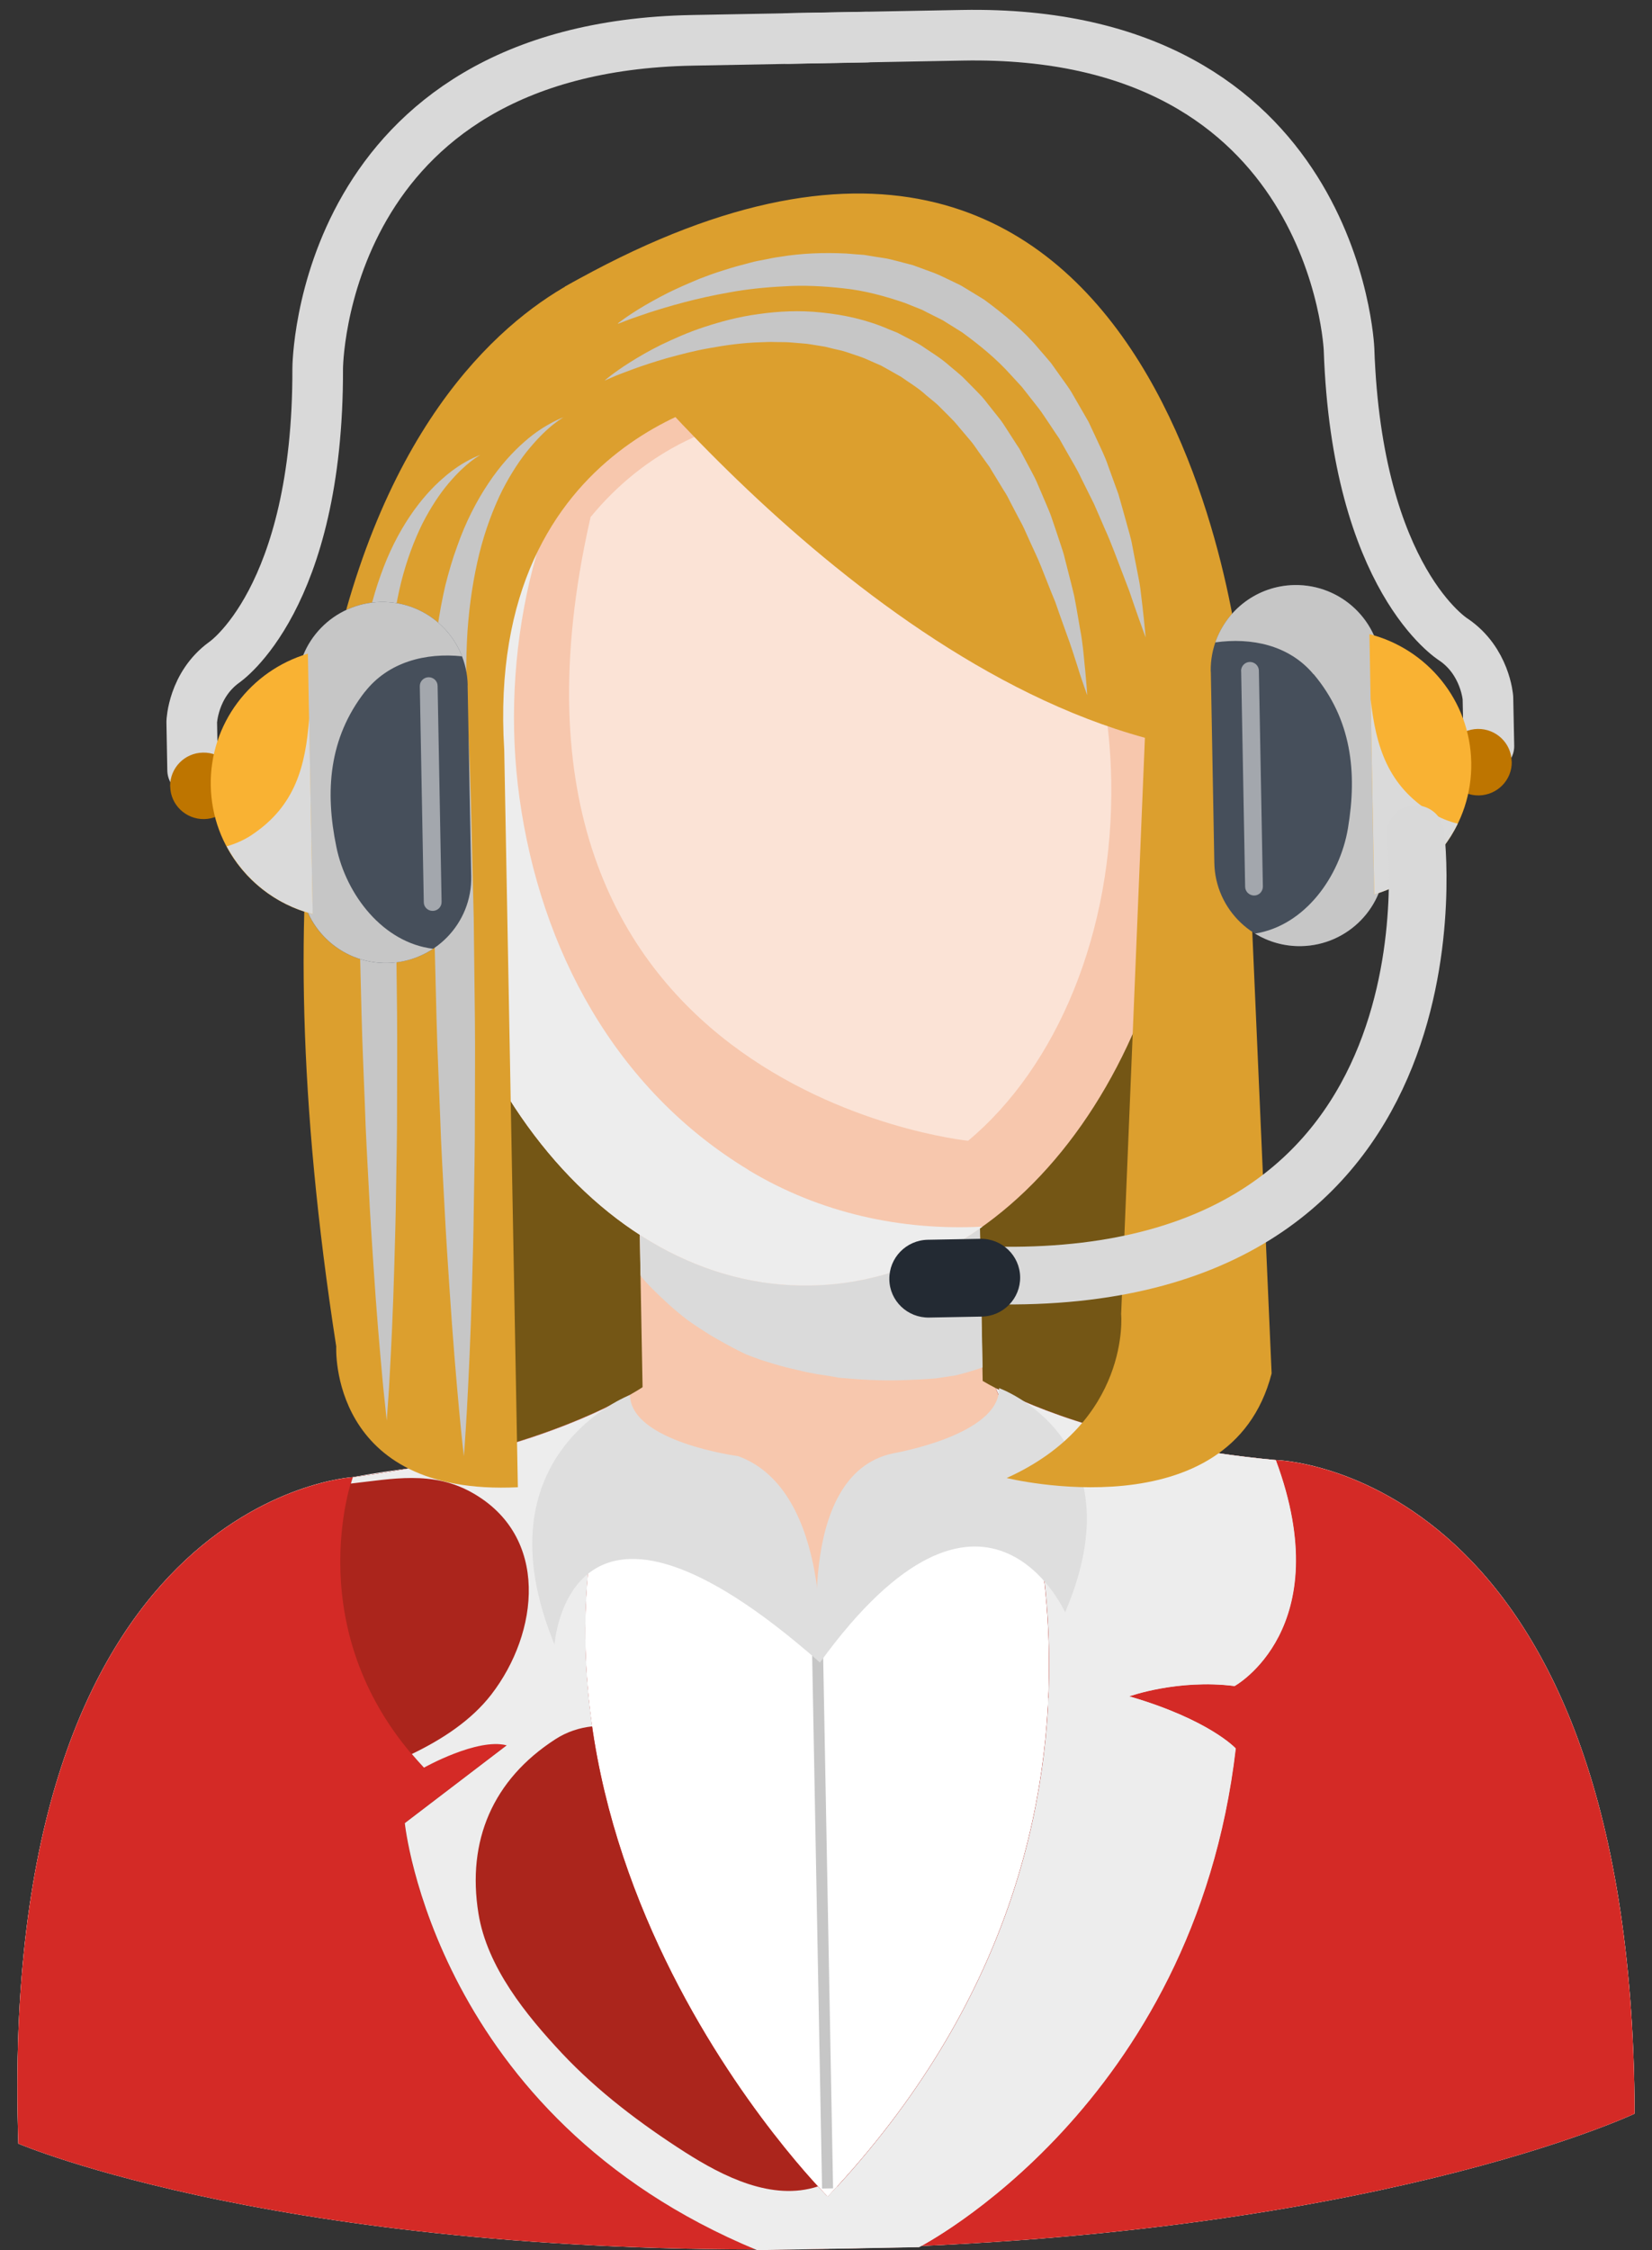 <svg width="94" height="128" viewBox="0 0 94 128" fill="none" xmlns="http://www.w3.org/2000/svg">
<rect x="0" y="0" width="94" height="128" fill="#333333" stroke="none"/>
<path d="M84.72 42.441L84.664 39.694C84.664 39.694 84.515 37.606 82.704 36.382C82.704 36.382 77.21 32.998 76.761 19.867C76.761 19.867 76.019 1.618 54.764 2.006L44.861 2.189" stroke="#D9D9D9" stroke-width="2.88" stroke-linecap="round" stroke-linejoin="round"/>
<path d="M10.96 43.808L10.91 41.062C10.91 41.062 10.982 38.968 12.749 37.683C12.749 37.683 18.115 34.1 18.077 20.958C18.077 20.958 18.143 2.693 39.399 2.294L49.301 2.111" stroke="#D9D9D9" stroke-width="2.88" stroke-linecap="round" stroke-linejoin="round"/>
<path d="M67.571 41.001L24.939 41.79L25.803 88.452L68.434 87.663L67.571 41.001Z" fill="#745615"/>
<path d="M72.592 83.057C61.925 82.055 56.625 79.003 55.717 78.433L36.76 78.782C35.874 79.385 30.69 82.625 20.068 84.026C20.068 84.026 -0.208 85.162 1.044 121.935C1.044 121.935 16.44 128.537 47.155 127.911C77.87 127.402 93.011 120.23 93.011 120.23C92.9 83.434 72.592 83.052 72.592 83.052V83.057Z" fill="#F7C7AD"/>
<path d="M20.068 84.032C20.068 84.032 -0.208 85.167 1.044 121.941C1.044 121.941 16.44 128.542 47.155 127.917C77.87 127.407 93.011 120.235 93.011 120.235C92.9 83.439 72.592 83.057 72.592 83.057C72.592 83.057 52.809 82.022 46.463 90.55C46.463 90.55 40.005 80.321 20.073 84.026L20.068 84.032Z" fill="white"/>
<path d="M55.724 68.214L36.371 68.572L36.632 82.648L55.984 82.29L55.724 68.214Z" fill="#F7C7AD"/>
<g style="mix-blend-mode:multiply">
<path d="M36.447 72.579C36.663 72.834 36.885 73.078 37.117 73.31C37.732 73.925 38.369 74.512 39.061 75.043C39.083 75.066 39.1 75.077 39.122 75.093C39.343 75.248 39.565 75.398 39.792 75.547C40.135 75.775 40.484 75.996 40.844 76.195C41.365 76.495 41.891 76.777 42.439 77.037C42.611 77.104 43.126 77.303 43.281 77.353C43.807 77.519 44.328 77.685 44.865 77.813C45.419 77.945 45.967 78.079 46.521 78.173C46.377 78.15 47.989 78.389 47.606 78.361C48.913 78.483 50.226 78.56 51.539 78.505C52.098 78.483 52.663 78.461 53.228 78.411C53.405 78.394 54.241 78.25 54.33 78.25C54.861 78.123 55.388 77.968 55.908 77.785L55.731 68.204L36.375 68.564L36.447 72.535C36.502 72.618 36.519 72.645 36.447 72.579Z" fill="#DADADA"/>
</g>
<path d="M67.599 42.529C67.909 59.199 58.301 72.895 46.133 73.122C33.971 73.349 23.864 60.013 23.554 43.343C23.244 26.673 32.908 16.04 45.07 15.812C57.232 15.585 67.284 25.853 67.594 42.523L67.599 42.529Z" fill="#F7C7AD"/>
<g style="mix-blend-mode:soft-light" opacity="0.5">
<path d="M33.583 29.536C33.583 29.497 33.594 29.459 33.6 29.42C36.646 25.709 40.899 23.594 45.634 23.511C55.138 23.334 62.991 31.353 63.229 44.379C63.39 53.057 60.106 60.7 55.088 64.892C55.088 64.892 26.234 61.99 33.578 29.536H33.583Z" fill="white"/>
</g>
<g style="mix-blend-mode:multiply">
<path d="M42.585 66.548C34.998 61.957 30.756 54.01 29.559 45.392C28.435 37.295 30.329 28.285 35.358 21.772C37.108 19.512 39.357 17.585 41.86 16.134C31.254 18.011 23.274 28.179 23.556 43.349C23.866 60.018 33.973 73.354 46.135 73.127C49.669 73.061 52.986 71.859 55.905 69.777C51.303 70.015 46.661 69.018 42.58 66.553L42.585 66.548Z" fill="#EDEDED"/>
</g>
<path d="M35.846 79.353C33.813 80.51 28.757 82.886 20.068 84.032C20.068 84.032 -0.208 85.168 1.044 121.941C1.044 121.941 16.44 128.543 47.155 127.917C77.87 127.407 93.011 120.235 93.011 120.235C92.9 83.44 72.592 83.058 72.592 83.058C63.864 82.238 58.73 80.045 56.653 78.965C56.653 78.965 67.918 102.873 47.1 124.96C47.1 124.96 26.198 104.202 35.846 79.353Z" fill="#D42A26"/>
<path d="M29.697 96.964C29.708 97.008 29.714 97.058 29.725 97.102C29.808 97.479 29.897 97.85 29.985 98.227C30.041 98.199 30.096 98.177 30.151 98.155C29.996 97.767 29.841 97.368 29.697 96.964Z" fill="#00B1C3"/>
<path d="M72.588 83.058C63.86 82.238 58.726 80.045 56.649 78.965C56.649 78.965 67.914 102.873 47.096 124.96C47.096 124.96 26.195 104.202 35.842 79.353C33.81 80.51 28.753 82.886 20.064 84.032C20.064 84.032 16.868 92.877 24.107 100.547C24.107 100.547 27.147 98.836 28.814 99.279L23.016 103.704C23.016 103.704 24.71 120.407 43.064 127.994L52.285 127.823C52.285 127.823 67.931 119.842 70.301 99.456C70.301 99.456 68.806 97.822 64.242 96.493C64.242 96.493 67.006 95.496 70.234 95.906C70.234 95.906 76.149 92.655 72.583 83.058H72.588Z" fill="#AB251C"/>
<g style="mix-blend-mode:multiply">
<path d="M72.594 83.058C63.866 82.238 58.732 80.045 56.655 78.965C56.655 78.965 67.92 102.873 47.102 124.96C47.102 124.96 46.897 124.755 46.543 124.373C43.934 125.231 41.137 123.802 38.989 122.434C36.485 120.834 34.021 118.978 31.977 116.802C29.934 114.62 27.718 111.9 27.225 108.854C26.555 104.712 28.04 101.234 31.601 98.936C32.249 98.515 32.968 98.282 33.7 98.204C32.874 92.434 33.257 86.043 35.854 79.353C33.821 80.51 28.765 82.886 20.076 84.032C20.076 84.032 20.031 84.16 19.965 84.392C22.302 84.132 24.584 83.639 26.838 84.896C31.302 87.383 30.665 92.888 27.951 96.399C26.821 97.856 25.182 98.936 23.432 99.777C23.653 100.038 23.88 100.292 24.124 100.553C24.124 100.553 27.165 98.841 28.831 99.284L23.033 103.709C23.033 103.709 24.728 120.413 43.081 128L52.302 127.828C52.302 127.828 67.948 119.848 70.318 99.462C70.318 99.462 68.823 97.828 64.259 96.499C64.259 96.499 67.023 95.502 70.252 95.912C70.252 95.912 76.166 92.661 72.6 83.063L72.594 83.058Z" fill="#EDEDED"/>
</g>
<g style="mix-blend-mode:multiply">
<path d="M72.588 83.057C70.135 82.825 67.969 82.487 66.07 82.094C66.519 83.251 66.84 84.436 66.923 85.71C67.117 88.59 66.236 91.819 64.076 93.857C62.753 95.103 61.252 95.978 59.651 96.587C59.646 96.72 59.635 96.859 59.629 96.997C68.053 105.592 58.422 123.486 47.617 124.389C47.445 124.583 47.273 124.766 47.096 124.959C47.096 124.959 47.068 124.932 47.035 124.893L47.09 127.917L52.291 127.823C52.291 127.823 67.936 119.842 70.307 99.456C70.307 99.456 68.811 97.822 64.248 96.493C64.248 96.493 67.011 95.496 70.24 95.906C70.24 95.906 76.155 92.655 72.588 83.057Z" fill="#EDEDED"/>
</g>
<path d="M47.402 124.483L46.776 124.494L46.145 90.561L46.77 90.55L47.402 124.483Z" fill="#C6C6C6"/>
<path d="M35.845 79.353C35.845 79.353 27.089 82.692 31.553 93.552C31.553 93.552 32.328 81.939 46.656 94.572C46.656 94.572 47.414 84.802 41.998 82.831C41.998 82.831 35.895 82.028 35.845 79.353Z" fill="#DEDEDE"/>
<path d="M56.852 78.965C56.852 78.965 64.838 81.828 60.607 91.714C60.607 91.714 56.044 81.629 46.651 94.577C46.651 94.577 45.089 83.872 50.827 82.67C50.827 82.67 56.897 81.64 56.847 78.965H56.852Z" fill="#DEDEDE"/>
<path d="M32.133 16.311C32.133 16.311 47.357 37.096 65.146 41.969L63.794 74.75C63.794 74.75 64.376 80.87 57.281 84.076C57.281 84.076 70.014 87.222 72.356 78.128L70.606 38.17C70.606 38.17 66.741 -3.405 32.127 16.317L32.133 16.311Z" fill="#DC9F2E"/>
<path d="M29.466 84.591L28.691 42.65C27.567 24.518 42.498 22.392 42.498 22.392L35.375 14.915C35.375 14.915 10.387 20.298 19.132 76.594C19.132 76.594 18.683 85.117 29.466 84.602V84.591Z" fill="#DC9F2E"/>
<g style="mix-blend-mode:multiply">
<path d="M35.154 18.399C35.154 18.399 35.68 17.972 36.694 17.374C37.203 17.081 37.829 16.726 38.582 16.388C38.959 16.211 39.363 16.045 39.79 15.862C40.222 15.696 40.681 15.524 41.174 15.375C41.662 15.214 42.177 15.076 42.714 14.937C42.98 14.86 43.262 14.816 43.545 14.76C43.827 14.699 44.11 14.644 44.409 14.605C45.583 14.411 46.851 14.356 48.169 14.422C48.501 14.45 48.834 14.478 49.166 14.5C49.498 14.555 49.831 14.611 50.168 14.661C50.506 14.705 50.839 14.793 51.176 14.882L51.68 15.015L51.935 15.081L52.179 15.17C52.511 15.292 52.843 15.414 53.176 15.536C53.502 15.663 53.818 15.829 54.139 15.979L54.621 16.211C54.782 16.294 54.926 16.394 55.081 16.483L55.995 17.042C57.141 17.884 58.243 18.797 59.129 19.866C59.356 20.127 59.583 20.387 59.805 20.653C59.999 20.93 60.198 21.207 60.392 21.478C60.586 21.755 60.791 22.021 60.962 22.303C61.128 22.591 61.289 22.874 61.455 23.156C61.616 23.433 61.776 23.715 61.937 23.992C62.07 24.28 62.203 24.563 62.336 24.845C62.59 25.41 62.873 25.947 63.056 26.507C63.255 27.055 63.449 27.592 63.637 28.107C63.792 28.633 63.931 29.148 64.069 29.636C64.197 30.129 64.352 30.588 64.429 31.043C64.518 31.497 64.595 31.923 64.678 32.327C64.75 32.732 64.839 33.103 64.883 33.457C64.928 33.806 64.966 34.133 65 34.426C65.072 35.008 65.11 35.468 65.144 35.783C65.171 36.093 65.188 36.26 65.188 36.26C65.188 36.26 65.127 36.104 65.022 35.805C64.917 35.506 64.756 35.08 64.568 34.526C64.474 34.249 64.374 33.95 64.257 33.618C64.13 33.291 63.997 32.937 63.853 32.56C63.56 31.812 63.261 30.954 62.856 30.062C62.657 29.614 62.463 29.137 62.247 28.661C62.015 28.19 61.771 27.703 61.522 27.204C61.289 26.695 60.984 26.213 60.702 25.709C60.558 25.46 60.414 25.205 60.27 24.945C60.104 24.701 59.938 24.458 59.772 24.203C59.605 23.954 59.439 23.704 59.268 23.455C59.096 23.206 58.897 22.979 58.714 22.735C58.526 22.497 58.337 22.253 58.149 22.015C57.944 21.788 57.733 21.567 57.529 21.34C56.709 20.42 55.745 19.634 54.748 18.908L53.968 18.421C53.835 18.343 53.707 18.249 53.574 18.183L53.164 17.978L52.755 17.773C52.616 17.706 52.489 17.623 52.345 17.574C52.062 17.463 51.78 17.346 51.498 17.236C50.357 16.843 49.188 16.527 48.02 16.405C46.851 16.272 45.705 16.217 44.608 16.289C43.511 16.344 42.465 16.455 41.512 16.632C39.596 16.964 38.012 17.435 36.91 17.79C36.362 17.978 35.924 18.122 35.636 18.238C35.348 18.349 35.188 18.41 35.188 18.41L35.154 18.399Z" fill="#C6C6C6"/>
</g>
<g style="mix-blend-mode:multiply">
<path d="M34.412 21.639C34.412 21.639 34.894 21.212 35.841 20.614C36.317 20.315 36.904 19.966 37.613 19.617C38.322 19.279 39.136 18.908 40.067 18.604C40.997 18.299 42.027 18.017 43.157 17.867C44.281 17.706 45.5 17.64 46.762 17.779C48.02 17.906 49.327 18.188 50.562 18.726L51.032 18.914C51.182 18.986 51.331 19.069 51.481 19.146C51.78 19.302 52.09 19.457 52.378 19.628C52.937 20.016 53.53 20.359 54.034 20.814C54.289 21.029 54.56 21.245 54.804 21.473L55.513 22.192L55.861 22.552C55.972 22.674 56.072 22.807 56.177 22.94C56.382 23.2 56.587 23.455 56.792 23.715C57.008 23.965 57.174 24.247 57.351 24.518C57.529 24.79 57.7 25.056 57.872 25.327L58.005 25.526L58.116 25.737C58.193 25.875 58.265 26.014 58.337 26.152C58.481 26.429 58.625 26.701 58.775 26.977C58.924 27.249 59.041 27.526 59.157 27.803C59.273 28.08 59.389 28.351 59.506 28.622C59.616 28.894 59.744 29.16 59.832 29.431C59.921 29.702 60.015 29.968 60.104 30.234C60.192 30.494 60.276 30.755 60.364 31.015C60.447 31.27 60.536 31.524 60.591 31.779C60.718 32.283 60.846 32.77 60.962 33.236C61.023 33.468 61.073 33.701 61.128 33.922C61.167 34.149 61.211 34.371 61.25 34.581C61.322 35.013 61.394 35.423 61.461 35.805C61.61 36.57 61.66 37.251 61.715 37.805C61.776 38.358 61.804 38.796 61.832 39.095C61.854 39.394 61.865 39.549 61.865 39.549C61.865 39.549 61.81 39.4 61.71 39.117C61.616 38.835 61.466 38.425 61.306 37.893C61.134 37.367 60.94 36.725 60.669 36.005C60.541 35.645 60.403 35.263 60.259 34.858C60.192 34.653 60.115 34.449 60.043 34.238C59.96 34.033 59.871 33.817 59.783 33.601C59.611 33.164 59.434 32.715 59.245 32.244C59.063 31.773 58.83 31.314 58.614 30.826C58.503 30.583 58.398 30.339 58.282 30.09C58.171 29.841 58.032 29.608 57.905 29.359C57.778 29.115 57.645 28.866 57.517 28.617C57.39 28.362 57.263 28.113 57.102 27.875C56.953 27.631 56.803 27.387 56.654 27.138L56.426 26.767L56.316 26.579L56.188 26.401C56.017 26.163 55.85 25.931 55.679 25.693C55.507 25.454 55.352 25.205 55.153 24.989C54.964 24.762 54.77 24.541 54.582 24.314C54.488 24.203 54.394 24.087 54.294 23.976L53.984 23.66L53.358 23.034C53.142 22.835 52.91 22.663 52.683 22.469C52.251 22.065 51.747 21.777 51.276 21.439C51.027 21.29 50.772 21.162 50.523 21.013C50.395 20.946 50.273 20.869 50.146 20.802L49.753 20.631C49.487 20.52 49.232 20.387 48.967 20.298C48.695 20.21 48.429 20.116 48.163 20.027C47.898 19.938 47.621 19.889 47.349 19.822C47.216 19.789 47.078 19.756 46.945 19.722C46.807 19.7 46.674 19.678 46.535 19.656C46.264 19.617 45.992 19.556 45.716 19.54C45.444 19.517 45.173 19.495 44.907 19.473C44.636 19.457 44.37 19.462 44.104 19.457C43.838 19.445 43.578 19.457 43.318 19.468C42.282 19.495 41.296 19.634 40.388 19.8C39.48 19.955 38.654 20.182 37.923 20.381C37.198 20.592 36.561 20.802 36.046 20.991C35.531 21.184 35.121 21.334 34.85 21.456C34.578 21.572 34.429 21.639 34.429 21.639H34.412Z" fill="#C6C6C6"/>
</g>
<g style="mix-blend-mode:multiply">
<path d="M32.094 23.721C32.094 23.721 31.878 23.832 31.529 24.109C31.175 24.381 30.693 24.829 30.167 25.455C29.635 26.081 29.081 26.911 28.566 27.919C28.068 28.933 27.614 30.129 27.276 31.48C26.944 32.832 26.711 34.322 26.6 35.916C26.501 37.511 26.506 39.201 26.611 40.951C26.711 42.784 26.772 44.606 26.816 46.5C26.861 48.383 26.905 50.299 26.955 52.21C26.977 54.121 26.999 56.037 27.021 57.92C27.043 59.803 27.021 61.658 27.021 63.453C27.027 65.247 26.983 66.98 26.96 68.625C26.944 70.27 26.894 71.826 26.855 73.261C26.778 76.129 26.656 78.527 26.567 80.206C26.473 81.878 26.395 82.842 26.395 82.842C26.395 82.842 26.279 81.889 26.124 80.217C25.969 78.544 25.764 76.157 25.576 73.288C25.482 71.854 25.376 70.303 25.293 68.658C25.21 67.013 25.099 65.28 25.044 63.491C24.978 61.697 24.889 59.847 24.839 57.959C24.789 56.076 24.745 54.165 24.695 52.249C24.668 50.333 24.645 48.422 24.618 46.539C24.579 44.667 24.612 42.778 24.584 41.028C24.573 40.569 24.573 40.114 24.584 39.66C24.584 39.212 24.601 38.763 24.629 38.32C24.679 37.434 24.773 36.57 24.889 35.734C25.005 34.898 25.16 34.083 25.338 33.308C25.537 32.533 25.747 31.791 26.008 31.093C26.495 29.692 27.132 28.473 27.802 27.476C28.472 26.474 29.187 25.699 29.835 25.134C30.477 24.563 31.064 24.22 31.463 24.009C31.867 23.799 32.094 23.727 32.094 23.727V23.721Z" fill="#C6C6C6"/>
</g>
<g style="mix-blend-mode:multiply">
<path d="M27.312 25.892C27.312 25.892 27.112 25.997 26.786 26.252C26.459 26.506 26.01 26.916 25.517 27.503C25.024 28.085 24.509 28.86 24.033 29.79C23.568 30.737 23.147 31.845 22.831 33.097C22.521 34.348 22.305 35.738 22.206 37.217C22.111 38.701 22.117 40.269 22.211 41.897C22.305 43.603 22.361 45.297 22.405 47.053C22.449 48.803 22.488 50.581 22.532 52.359C22.549 54.136 22.571 55.914 22.593 57.664C22.61 59.414 22.593 61.137 22.593 62.804C22.599 64.471 22.56 66.082 22.538 67.611C22.521 69.139 22.477 70.585 22.438 71.919C22.366 74.589 22.255 76.815 22.167 78.371C22.128 79.152 22.078 79.762 22.05 80.177C22.023 80.592 22.006 80.814 22.006 80.814C22.006 80.814 21.984 80.592 21.94 80.177C21.901 79.762 21.823 79.152 21.757 78.377C21.613 76.821 21.419 74.606 21.247 71.942C21.159 70.607 21.059 69.167 20.987 67.638C20.91 66.11 20.81 64.504 20.76 62.837C20.699 61.17 20.616 59.447 20.572 57.697C20.527 55.947 20.483 54.169 20.439 52.392C20.417 50.614 20.395 48.836 20.372 47.086C20.334 45.347 20.367 43.592 20.345 41.963C20.306 40.258 20.395 38.602 20.622 37.045C20.727 36.265 20.876 35.511 21.037 34.786C21.225 34.066 21.419 33.374 21.657 32.731C22.111 31.43 22.698 30.294 23.324 29.364C23.95 28.434 24.615 27.708 25.218 27.193C25.817 26.661 26.359 26.34 26.73 26.146C27.107 25.952 27.317 25.886 27.317 25.886L27.312 25.892Z" fill="#C6C6C6"/>
</g>
<path d="M86.02 43.32C86.042 44.367 85.206 45.225 84.153 45.248C83.101 45.264 82.237 44.434 82.215 43.392C82.198 42.346 83.035 41.487 84.082 41.465C85.128 41.449 85.998 42.274 86.014 43.32H86.02Z" fill="#BE7500"/>
<path d="M68.891 38.204C68.842 35.534 70.979 33.33 73.66 33.28C76.34 33.23 78.556 35.351 78.606 38.026L78.81 48.898C78.86 51.567 76.722 53.766 74.042 53.821C71.362 53.871 69.146 51.75 69.096 49.081L68.897 38.209L68.891 38.204Z" fill="#464F5B"/>
<g style="mix-blend-mode:multiply">
<path d="M74.749 38.353C76.898 40.912 77.236 43.919 76.699 47.12C76.239 49.861 74.251 52.658 71.41 53.107C72.174 53.572 73.071 53.838 74.035 53.821C76.716 53.771 78.853 51.567 78.803 48.898L78.599 38.026C78.549 35.357 76.333 33.236 73.653 33.28C71.554 33.319 69.798 34.676 69.15 36.542C71.2 36.254 73.348 36.691 74.738 38.353H74.749Z" fill="#C6C6C6"/>
</g>
<g style="mix-blend-mode:soft-light" opacity="0.5">
<path d="M70.617 38.17C70.617 37.893 70.833 37.661 71.116 37.655C71.392 37.655 71.625 37.871 71.631 38.148L71.858 50.432C71.858 50.709 71.642 50.941 71.365 50.941C71.088 50.941 70.855 50.725 70.85 50.449L70.623 38.165L70.617 38.17Z" fill="white"/>
</g>
<path d="M77.921 36.066L78.193 50.875C81.444 49.917 83.781 46.898 83.715 43.371C83.648 39.837 81.2 36.907 77.916 36.071L77.921 36.066Z" fill="#F9B233"/>
<g style="mix-blend-mode:multiply">
<path d="M81.47 46.239C78.967 44.7 78.291 42.468 77.992 39.782L78.197 50.88C80.296 50.26 82.013 48.776 82.949 46.854C82.428 46.727 81.93 46.528 81.47 46.245V46.239Z" fill="#DADADA"/>
</g>
<path d="M80.543 47.452C80.543 47.452 83.805 72.784 57.078 72.562" stroke="#D9D9D9" stroke-width="3.28" stroke-linecap="round" stroke-linejoin="round"/>
<path d="M58.047 72.64C58.069 73.864 57.089 74.872 55.86 74.894L52.869 74.949C51.639 74.971 50.62 74.002 50.604 72.778C50.582 71.554 51.562 70.546 52.791 70.524L55.782 70.469C57.012 70.447 58.025 71.421 58.047 72.64Z" fill="#232A33"/>
<path d="M9.685 44.739C9.702 45.78 10.572 46.611 11.618 46.594C12.671 46.572 13.501 45.714 13.485 44.667C13.468 43.62 12.599 42.789 11.546 42.812C10.5 42.828 9.663 43.692 9.68 44.739H9.685Z" fill="#BE7500"/>
<path d="M26.613 38.984C26.563 36.315 24.348 34.194 21.668 34.243C18.987 34.293 16.849 36.498 16.899 39.167L17.099 50.038C17.148 52.708 19.364 54.829 22.044 54.779C24.73 54.729 26.863 52.525 26.813 49.856L26.608 38.984H26.613Z" fill="#464F5B"/>
<g style="mix-blend-mode:multiply">
<path d="M20.763 39.35C18.714 41.986 18.482 45.004 19.141 48.183C19.7 50.902 21.793 53.627 24.646 53.971C23.898 54.464 23.012 54.763 22.048 54.779C19.368 54.829 17.152 52.708 17.103 50.038L16.903 39.167C16.853 36.498 18.991 34.293 21.672 34.243C23.771 34.205 25.576 35.495 26.29 37.334C24.236 37.118 22.104 37.644 20.769 39.35H20.763Z" fill="#C6C6C6"/>
</g>
<g style="mix-blend-mode:soft-light" opacity="0.5">
<path d="M24.9 39.018C24.9 38.741 24.662 38.519 24.385 38.525C24.103 38.53 23.881 38.763 23.887 39.04L24.114 51.324C24.114 51.6 24.346 51.822 24.629 51.816C24.906 51.811 25.133 51.584 25.127 51.301L24.9 39.018Z" fill="white"/>
</g>
<path d="M17.519 37.185L17.79 51.994C14.511 51.158 12.058 48.228 11.992 44.695C11.925 41.161 14.268 38.148 17.513 37.185H17.519Z" fill="#F9B233"/>
<g style="mix-blend-mode:multiply">
<path d="M14.344 47.481C16.792 45.847 17.384 43.598 17.589 40.896L17.794 51.994C15.673 51.452 13.906 50.034 12.898 48.145C13.408 47.996 13.901 47.78 14.349 47.481H14.344Z" fill="#DADADA"/>
</g>
</svg>
